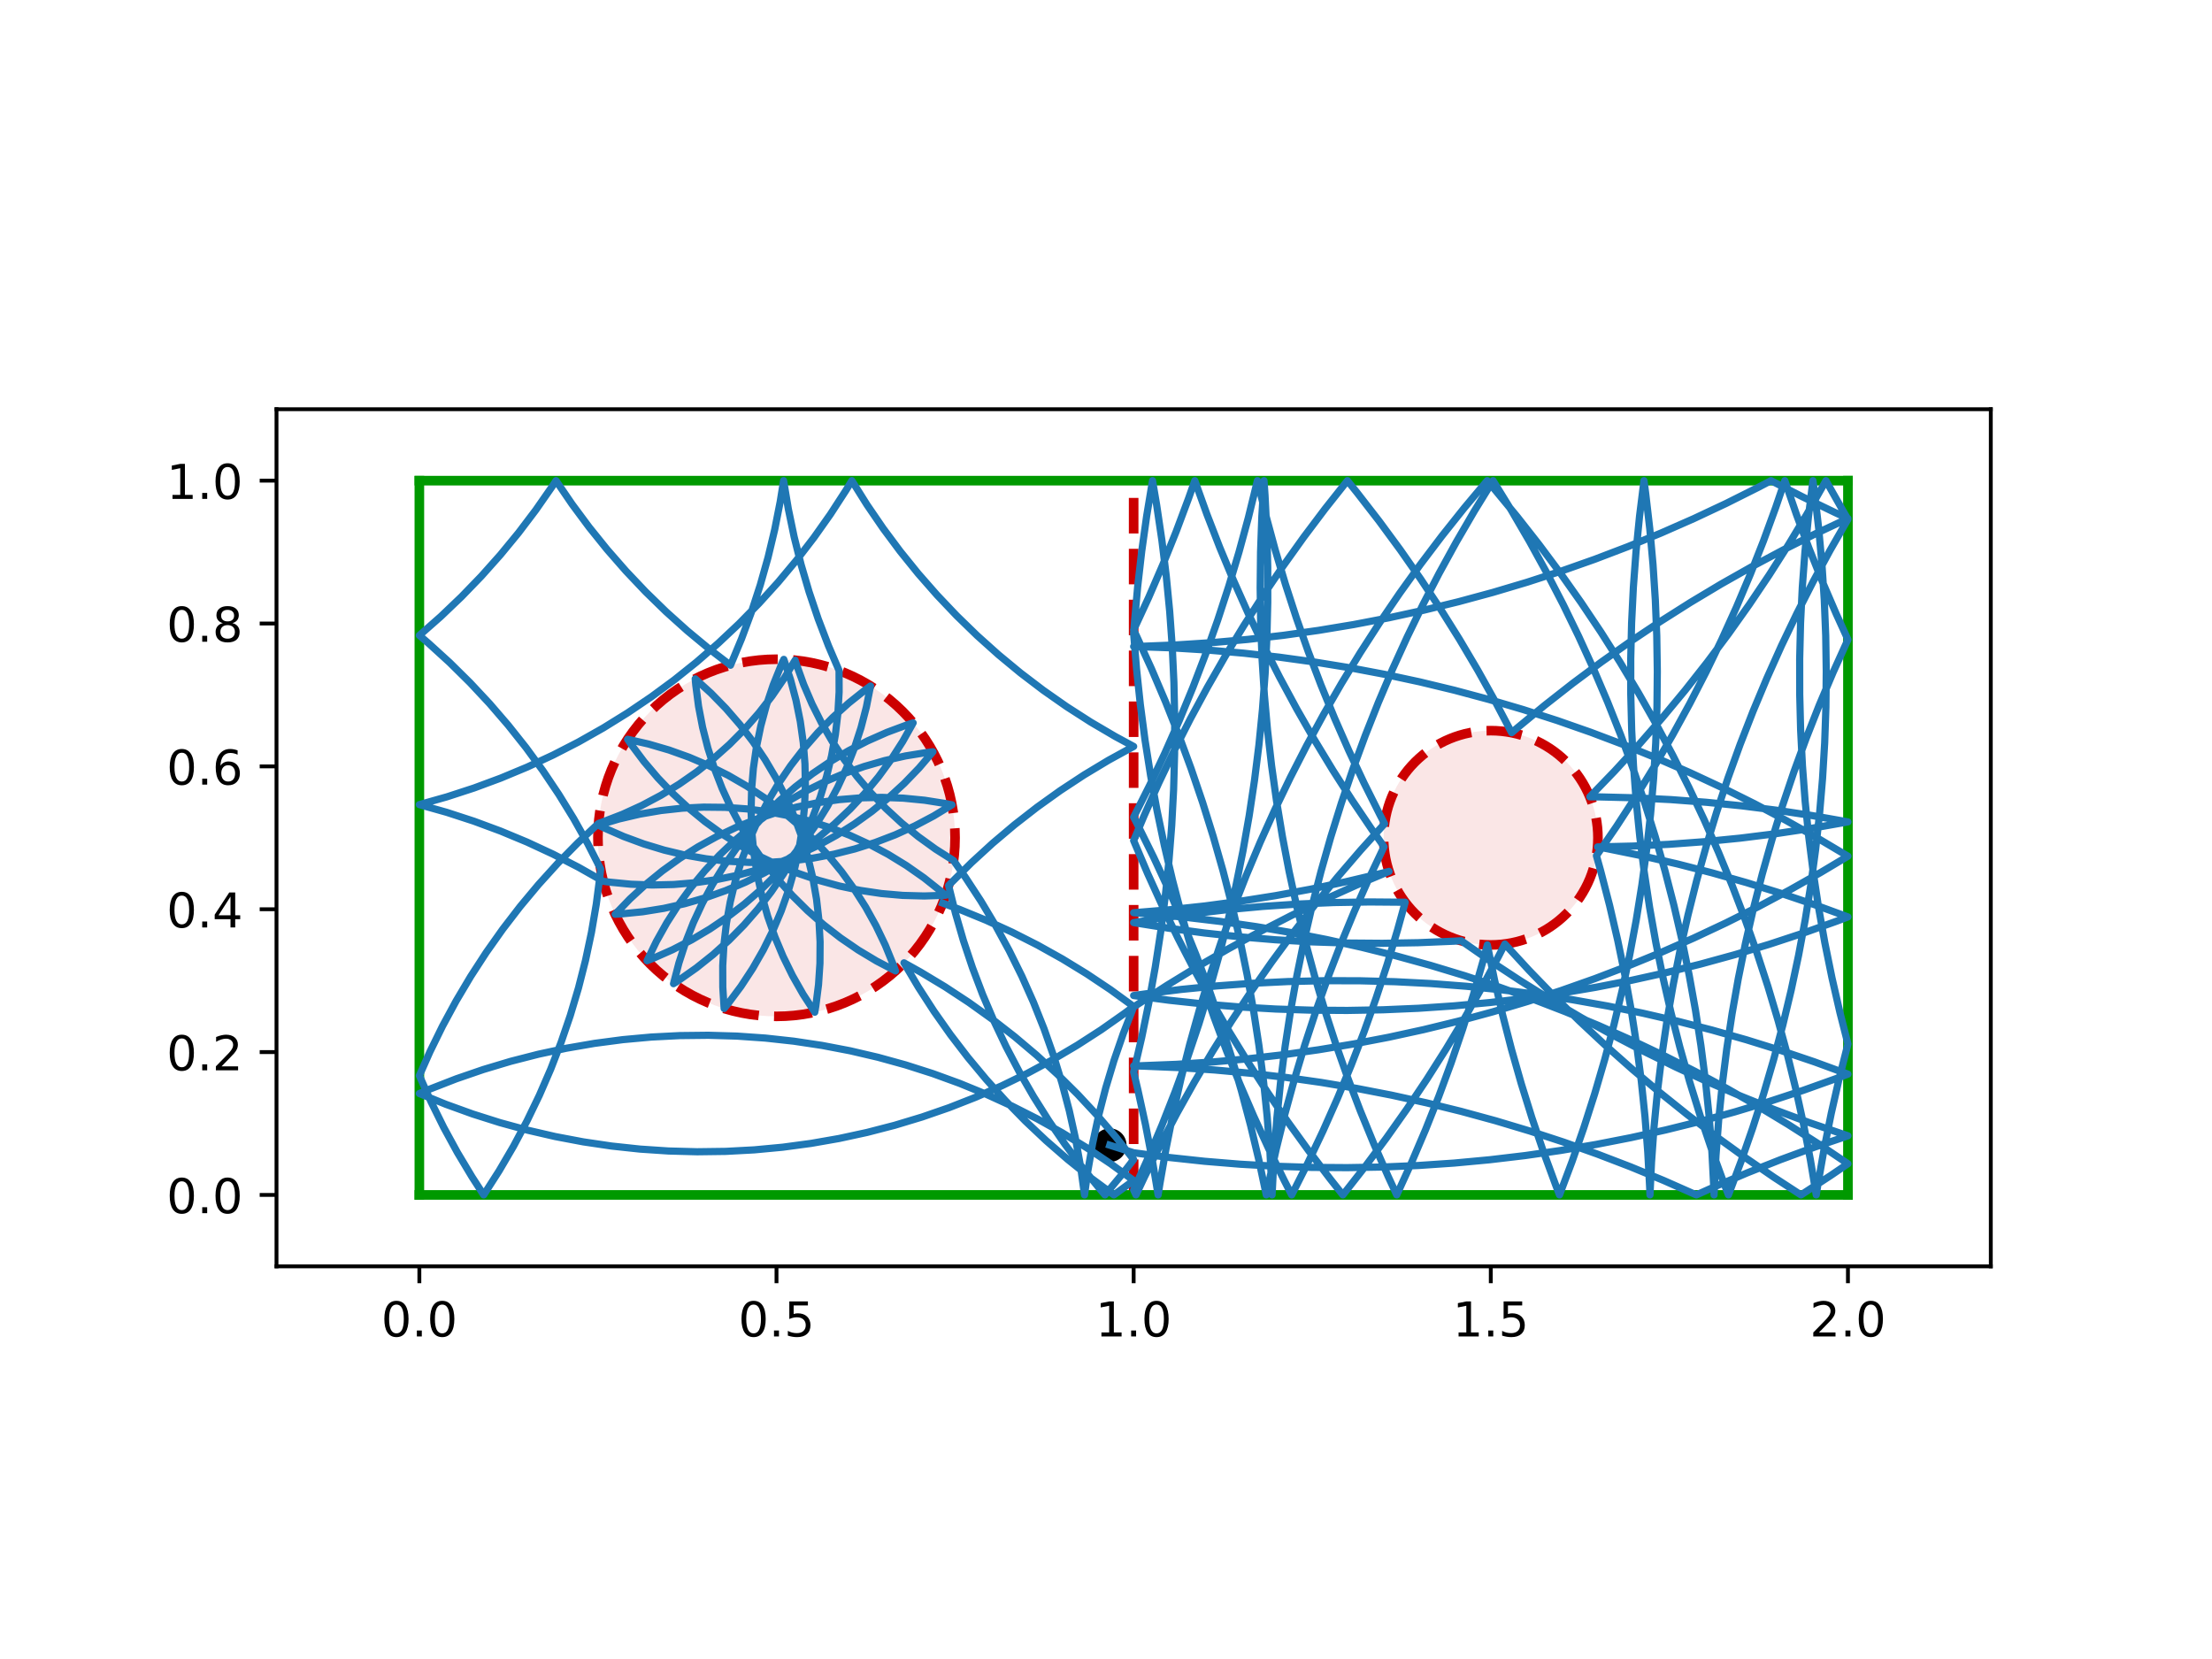 <?xml version="1.0" encoding="utf-8" standalone="no"?>
<!DOCTYPE svg PUBLIC "-//W3C//DTD SVG 1.1//EN"
  "http://www.w3.org/Graphics/SVG/1.1/DTD/svg11.dtd">
<!-- Created with matplotlib (http://matplotlib.org/) -->
<svg height="345.6pt" version="1.1" viewBox="0 0 460.8 345.6" width="460.8pt" xmlns="http://www.w3.org/2000/svg" xmlns:xlink="http://www.w3.org/1999/xlink">
 <defs>
  <style type="text/css">
*{stroke-linecap:butt;stroke-linejoin:round;}
  </style>
 </defs>
 <g id="figure_1">
  <g id="patch_1">
   <path d="M 0 345.6 
L 460.8 345.6 
L 460.8 0 
L 0 0 
z
" style="fill:#ffffff;"/>
  </g>
  <g id="axes_1">
   <g id="patch_2">
    <path d="M 57.6 263.808 
L 414.72 263.808 
L 414.72 85.248 
L 57.6 85.248 
z
" style="fill:#ffffff;"/>
   </g>
   <g id="PathCollection_1">
    <defs>
     <path d="M 0 3 
C 0.796 3 1.559 2.684 2.121 2.121 
C 2.684 1.559 3 0.796 3 0 
C 3 -0.796 2.684 -1.559 2.121 -2.121 
C 1.559 -2.684 0.796 -3 0 -3 
C -0.796 -3 -1.559 -2.684 -2.121 -2.121 
C -2.684 -1.559 -3 -0.796 -3 0 
C -3 0.796 -2.684 1.559 -2.121 2.121 
C -1.559 2.684 -0.796 3 0 3 
z
" id="m0c43b8bc9f" style="stroke:#000000;"/>
    </defs>
    <g clip-path="url(#peaf2e79d4a)">
     <use style="stroke:#000000;" x="231.183" xlink:href="#m0c43b8bc9f" y="238.563"/>
    </g>
   </g>
   <g id="patch_3">
    <path clip-path="url(#peaf2e79d4a)" d="M 161.76 211.728 
C 171.626 211.728 181.088 207.808 188.064 200.832 
C 195.04 193.856 198.96 184.394 198.96 174.528 
C 198.96 164.662 195.04 155.2 188.064 148.224 
C 181.088 141.248 171.626 137.328 161.76 137.328 
C 151.894 137.328 142.432 141.248 135.456 148.224 
C 128.48 155.2 124.56 164.662 124.56 174.528 
C 124.56 184.394 128.48 193.856 135.456 200.832 
C 142.432 207.808 151.894 211.728 161.76 211.728 
z
" style="fill:#cc0000;fill-opacity:0.1;stroke:#cc0000;stroke-dasharray:7.4,3.2;stroke-dashoffset:0;stroke-linejoin:miter;stroke-width:2;"/>
   </g>
   <g id="patch_4">
    <path clip-path="url(#peaf2e79d4a)" d="M 310.56 196.848 
C 316.479 196.848 322.157 194.496 326.343 190.311 
C 330.528 186.125 332.88 180.447 332.88 174.528 
C 332.88 168.609 330.528 162.931 326.343 158.745 
C 322.157 154.56 316.479 152.208 310.56 152.208 
C 304.641 152.208 298.963 154.56 294.777 158.745 
C 290.592 162.931 288.24 168.609 288.24 174.528 
C 288.24 180.447 290.592 186.125 294.777 190.311 
C 298.963 194.496 304.641 196.848 310.56 196.848 
z
" style="fill:#cc0000;fill-opacity:0.1;stroke:#cc0000;stroke-dasharray:7.4,3.2;stroke-dashoffset:0;stroke-linejoin:miter;stroke-width:2;"/>
   </g>
   <g id="matplotlib.axis_1">
    <g id="xtick_1">
     <g id="line2d_1">
      <defs>
       <path d="M 0 0 
L 0 3.5 
" id="m854feacaf5" style="stroke:#000000;stroke-width:0.8;"/>
      </defs>
      <g>
       <use style="stroke:#000000;stroke-width:0.8;" x="87.36" xlink:href="#m854feacaf5" y="263.808"/>
      </g>
     </g>
     <g id="text_1">
      <!-- 0.0 -->
      <defs>
       <path d="M 31.781 66.406 
Q 24.172 66.406 20.328 58.906 
Q 16.5 51.422 16.5 36.375 
Q 16.5 21.391 20.328 13.891 
Q 24.172 6.391 31.781 6.391 
Q 39.453 6.391 43.281 13.891 
Q 47.125 21.391 47.125 36.375 
Q 47.125 51.422 43.281 58.906 
Q 39.453 66.406 31.781 66.406 
z
M 31.781 74.219 
Q 44.047 74.219 50.516 64.516 
Q 56.984 54.828 56.984 36.375 
Q 56.984 17.969 50.516 8.266 
Q 44.047 -1.422 31.781 -1.422 
Q 19.531 -1.422 13.062 8.266 
Q 6.594 17.969 6.594 36.375 
Q 6.594 54.828 13.062 64.516 
Q 19.531 74.219 31.781 74.219 
z
" id="DejaVuSans-30"/>
       <path d="M 10.688 12.406 
L 21 12.406 
L 21 0 
L 10.688 0 
z
" id="DejaVuSans-2e"/>
      </defs>
      <g transform="translate(79.408 278.406)scale(0.1 -0.1)">
       <use xlink:href="#DejaVuSans-30"/>
       <use x="63.623" xlink:href="#DejaVuSans-2e"/>
       <use x="95.41" xlink:href="#DejaVuSans-30"/>
      </g>
     </g>
    </g>
    <g id="xtick_2">
     <g id="line2d_2">
      <g>
       <use style="stroke:#000000;stroke-width:0.8;" x="161.76" xlink:href="#m854feacaf5" y="263.808"/>
      </g>
     </g>
     <g id="text_2">
      <!-- 0.5 -->
      <defs>
       <path d="M 10.797 72.906 
L 49.516 72.906 
L 49.516 64.594 
L 19.828 64.594 
L 19.828 46.734 
Q 21.969 47.469 24.109 47.828 
Q 26.266 48.188 28.422 48.188 
Q 40.625 48.188 47.75 41.5 
Q 54.891 34.812 54.891 23.391 
Q 54.891 11.625 47.562 5.094 
Q 40.234 -1.422 26.906 -1.422 
Q 22.312 -1.422 17.547 -0.641 
Q 12.797 0.141 7.719 1.703 
L 7.719 11.625 
Q 12.109 9.234 16.797 8.062 
Q 21.484 6.891 26.703 6.891 
Q 35.156 6.891 40.078 11.328 
Q 45.016 15.766 45.016 23.391 
Q 45.016 31 40.078 35.438 
Q 35.156 39.891 26.703 39.891 
Q 22.75 39.891 18.812 39.016 
Q 14.891 38.141 10.797 36.281 
z
" id="DejaVuSans-35"/>
      </defs>
      <g transform="translate(153.808 278.406)scale(0.1 -0.1)">
       <use xlink:href="#DejaVuSans-30"/>
       <use x="63.623" xlink:href="#DejaVuSans-2e"/>
       <use x="95.41" xlink:href="#DejaVuSans-35"/>
      </g>
     </g>
    </g>
    <g id="xtick_3">
     <g id="line2d_3">
      <g>
       <use style="stroke:#000000;stroke-width:0.8;" x="236.16" xlink:href="#m854feacaf5" y="263.808"/>
      </g>
     </g>
     <g id="text_3">
      <!-- 1.0 -->
      <defs>
       <path d="M 12.406 8.297 
L 28.516 8.297 
L 28.516 63.922 
L 10.984 60.406 
L 10.984 69.391 
L 28.422 72.906 
L 38.281 72.906 
L 38.281 8.297 
L 54.391 8.297 
L 54.391 0 
L 12.406 0 
z
" id="DejaVuSans-31"/>
      </defs>
      <g transform="translate(228.208 278.406)scale(0.1 -0.1)">
       <use xlink:href="#DejaVuSans-31"/>
       <use x="63.623" xlink:href="#DejaVuSans-2e"/>
       <use x="95.41" xlink:href="#DejaVuSans-30"/>
      </g>
     </g>
    </g>
    <g id="xtick_4">
     <g id="line2d_4">
      <g>
       <use style="stroke:#000000;stroke-width:0.8;" x="310.56" xlink:href="#m854feacaf5" y="263.808"/>
      </g>
     </g>
     <g id="text_4">
      <!-- 1.5 -->
      <g transform="translate(302.608 278.406)scale(0.1 -0.1)">
       <use xlink:href="#DejaVuSans-31"/>
       <use x="63.623" xlink:href="#DejaVuSans-2e"/>
       <use x="95.41" xlink:href="#DejaVuSans-35"/>
      </g>
     </g>
    </g>
    <g id="xtick_5">
     <g id="line2d_5">
      <g>
       <use style="stroke:#000000;stroke-width:0.8;" x="384.96" xlink:href="#m854feacaf5" y="263.808"/>
      </g>
     </g>
     <g id="text_5">
      <!-- 2.0 -->
      <defs>
       <path d="M 19.188 8.297 
L 53.609 8.297 
L 53.609 0 
L 7.328 0 
L 7.328 8.297 
Q 12.938 14.109 22.625 23.891 
Q 32.328 33.688 34.812 36.531 
Q 39.547 41.844 41.422 45.531 
Q 43.312 49.219 43.312 52.781 
Q 43.312 58.594 39.234 62.25 
Q 35.156 65.922 28.609 65.922 
Q 23.969 65.922 18.812 64.312 
Q 13.672 62.703 7.812 59.422 
L 7.812 69.391 
Q 13.766 71.781 18.938 73 
Q 24.125 74.219 28.422 74.219 
Q 39.75 74.219 46.484 68.547 
Q 53.219 62.891 53.219 53.422 
Q 53.219 48.922 51.531 44.891 
Q 49.859 40.875 45.406 35.406 
Q 44.188 33.984 37.641 27.219 
Q 31.109 20.453 19.188 8.297 
z
" id="DejaVuSans-32"/>
      </defs>
      <g transform="translate(377.008 278.406)scale(0.1 -0.1)">
       <use xlink:href="#DejaVuSans-32"/>
       <use x="63.623" xlink:href="#DejaVuSans-2e"/>
       <use x="95.41" xlink:href="#DejaVuSans-30"/>
      </g>
     </g>
    </g>
   </g>
   <g id="matplotlib.axis_2">
    <g id="ytick_1">
     <g id="line2d_6">
      <defs>
       <path d="M 0 0 
L -3.5 0 
" id="m9e88152860" style="stroke:#000000;stroke-width:0.8;"/>
      </defs>
      <g>
       <use style="stroke:#000000;stroke-width:0.8;" x="57.6" xlink:href="#m9e88152860" y="248.928"/>
      </g>
     </g>
     <g id="text_6">
      <!-- 0.0 -->
      <g transform="translate(34.697 252.727)scale(0.1 -0.1)">
       <use xlink:href="#DejaVuSans-30"/>
       <use x="63.623" xlink:href="#DejaVuSans-2e"/>
       <use x="95.41" xlink:href="#DejaVuSans-30"/>
      </g>
     </g>
    </g>
    <g id="ytick_2">
     <g id="line2d_7">
      <g>
       <use style="stroke:#000000;stroke-width:0.8;" x="57.6" xlink:href="#m9e88152860" y="219.168"/>
      </g>
     </g>
     <g id="text_7">
      <!-- 0.2 -->
      <g transform="translate(34.697 222.967)scale(0.1 -0.1)">
       <use xlink:href="#DejaVuSans-30"/>
       <use x="63.623" xlink:href="#DejaVuSans-2e"/>
       <use x="95.41" xlink:href="#DejaVuSans-32"/>
      </g>
     </g>
    </g>
    <g id="ytick_3">
     <g id="line2d_8">
      <g>
       <use style="stroke:#000000;stroke-width:0.8;" x="57.6" xlink:href="#m9e88152860" y="189.408"/>
      </g>
     </g>
     <g id="text_8">
      <!-- 0.4 -->
      <defs>
       <path d="M 37.797 64.312 
L 12.891 25.391 
L 37.797 25.391 
z
M 35.203 72.906 
L 47.609 72.906 
L 47.609 25.391 
L 58.016 25.391 
L 58.016 17.188 
L 47.609 17.188 
L 47.609 0 
L 37.797 0 
L 37.797 17.188 
L 4.891 17.188 
L 4.891 26.703 
z
" id="DejaVuSans-34"/>
      </defs>
      <g transform="translate(34.697 193.207)scale(0.1 -0.1)">
       <use xlink:href="#DejaVuSans-30"/>
       <use x="63.623" xlink:href="#DejaVuSans-2e"/>
       <use x="95.41" xlink:href="#DejaVuSans-34"/>
      </g>
     </g>
    </g>
    <g id="ytick_4">
     <g id="line2d_9">
      <g>
       <use style="stroke:#000000;stroke-width:0.8;" x="57.6" xlink:href="#m9e88152860" y="159.648"/>
      </g>
     </g>
     <g id="text_9">
      <!-- 0.6 -->
      <defs>
       <path d="M 33.016 40.375 
Q 26.375 40.375 22.484 35.828 
Q 18.609 31.297 18.609 23.391 
Q 18.609 15.531 22.484 10.953 
Q 26.375 6.391 33.016 6.391 
Q 39.656 6.391 43.531 10.953 
Q 47.406 15.531 47.406 23.391 
Q 47.406 31.297 43.531 35.828 
Q 39.656 40.375 33.016 40.375 
z
M 52.594 71.297 
L 52.594 62.312 
Q 48.875 64.062 45.094 64.984 
Q 41.312 65.922 37.594 65.922 
Q 27.828 65.922 22.672 59.328 
Q 17.531 52.734 16.797 39.406 
Q 19.672 43.656 24.016 45.922 
Q 28.375 48.188 33.594 48.188 
Q 44.578 48.188 50.953 41.516 
Q 57.328 34.859 57.328 23.391 
Q 57.328 12.156 50.688 5.359 
Q 44.047 -1.422 33.016 -1.422 
Q 20.359 -1.422 13.672 8.266 
Q 6.984 17.969 6.984 36.375 
Q 6.984 53.656 15.188 63.938 
Q 23.391 74.219 37.203 74.219 
Q 40.922 74.219 44.703 73.484 
Q 48.484 72.75 52.594 71.297 
z
" id="DejaVuSans-36"/>
      </defs>
      <g transform="translate(34.697 163.447)scale(0.1 -0.1)">
       <use xlink:href="#DejaVuSans-30"/>
       <use x="63.623" xlink:href="#DejaVuSans-2e"/>
       <use x="95.41" xlink:href="#DejaVuSans-36"/>
      </g>
     </g>
    </g>
    <g id="ytick_5">
     <g id="line2d_10">
      <g>
       <use style="stroke:#000000;stroke-width:0.8;" x="57.6" xlink:href="#m9e88152860" y="129.888"/>
      </g>
     </g>
     <g id="text_10">
      <!-- 0.8 -->
      <defs>
       <path d="M 31.781 34.625 
Q 24.75 34.625 20.719 30.859 
Q 16.703 27.094 16.703 20.516 
Q 16.703 13.922 20.719 10.156 
Q 24.75 6.391 31.781 6.391 
Q 38.812 6.391 42.859 10.172 
Q 46.922 13.969 46.922 20.516 
Q 46.922 27.094 42.891 30.859 
Q 38.875 34.625 31.781 34.625 
z
M 21.922 38.812 
Q 15.578 40.375 12.031 44.719 
Q 8.5 49.078 8.5 55.328 
Q 8.5 64.062 14.719 69.141 
Q 20.953 74.219 31.781 74.219 
Q 42.672 74.219 48.875 69.141 
Q 55.078 64.062 55.078 55.328 
Q 55.078 49.078 51.531 44.719 
Q 48 40.375 41.703 38.812 
Q 48.828 37.156 52.797 32.312 
Q 56.781 27.484 56.781 20.516 
Q 56.781 9.906 50.312 4.234 
Q 43.844 -1.422 31.781 -1.422 
Q 19.734 -1.422 13.25 4.234 
Q 6.781 9.906 6.781 20.516 
Q 6.781 27.484 10.781 32.312 
Q 14.797 37.156 21.922 38.812 
z
M 18.312 54.391 
Q 18.312 48.734 21.844 45.562 
Q 25.391 42.391 31.781 42.391 
Q 38.141 42.391 41.719 45.562 
Q 45.312 48.734 45.312 54.391 
Q 45.312 60.062 41.719 63.234 
Q 38.141 66.406 31.781 66.406 
Q 25.391 66.406 21.844 63.234 
Q 18.312 60.062 18.312 54.391 
z
" id="DejaVuSans-38"/>
      </defs>
      <g transform="translate(34.697 133.687)scale(0.1 -0.1)">
       <use xlink:href="#DejaVuSans-30"/>
       <use x="63.623" xlink:href="#DejaVuSans-2e"/>
       <use x="95.41" xlink:href="#DejaVuSans-38"/>
      </g>
     </g>
    </g>
    <g id="ytick_6">
     <g id="line2d_11">
      <g>
       <use style="stroke:#000000;stroke-width:0.8;" x="57.6" xlink:href="#m9e88152860" y="100.128"/>
      </g>
     </g>
     <g id="text_11">
      <!-- 1.0 -->
      <g transform="translate(34.697 103.927)scale(0.1 -0.1)">
       <use xlink:href="#DejaVuSans-31"/>
       <use x="63.623" xlink:href="#DejaVuSans-2e"/>
       <use x="95.41" xlink:href="#DejaVuSans-30"/>
      </g>
     </g>
    </g>
   </g>
   <g id="line2d_12">
    <path clip-path="url(#peaf2e79d4a)" d="M 236.16 248.928 
L 236.16 100.128 
" style="fill:none;stroke:#cc0000;stroke-dasharray:7.4,3.2;stroke-dashoffset:0;stroke-width:2;"/>
   </g>
   <g id="line2d_13">
    <path clip-path="url(#peaf2e79d4a)" d="M 87.36 248.928 
L 384.96 248.928 
" style="fill:none;stroke:#009900;stroke-linecap:square;stroke-width:2;"/>
   </g>
   <g id="line2d_14">
    <path clip-path="url(#peaf2e79d4a)" d="M 384.96 248.928 
L 384.96 100.128 
" style="fill:none;stroke:#009900;stroke-linecap:square;stroke-width:2;"/>
   </g>
   <g id="line2d_15">
    <path clip-path="url(#peaf2e79d4a)" d="M 384.96 100.128 
L 87.36 100.128 
" style="fill:none;stroke:#009900;stroke-linecap:square;stroke-width:2;"/>
   </g>
   <g id="line2d_16">
    <path clip-path="url(#peaf2e79d4a)" d="M 87.36 100.128 
L 87.36 248.928 
" style="fill:none;stroke:#009900;stroke-linecap:square;stroke-width:2;"/>
   </g>
   <g id="line2d_17">
    <path clip-path="url(#peaf2e79d4a)" d="M 231.183 238.563 
L 236.16 240.139 
L 243.535 241.12 
L 250.932 241.915 
L 258.347 242.526 
L 265.774 242.95 
L 273.21 243.189 
L 280.65 243.242 
L 288.089 243.11 
L 295.522 242.791 
L 302.944 242.286 
L 310.352 241.596 
L 317.74 240.721 
L 325.104 239.662 
L 332.44 238.419 
L 339.741 236.993 
L 347.005 235.385 
L 354.227 233.596 
L 361.401 231.627 
L 368.524 229.479 
L 375.591 227.154 
L 382.598 224.652 
L 384.96 223.764 
L 377.975 221.204 
L 370.928 218.819 
L 363.823 216.611 
L 356.665 214.581 
L 349.459 212.73 
L 342.209 211.061 
L 334.92 209.573 
L 327.595 208.268 
L 320.241 207.146 
L 312.86 206.209 
L 305.459 205.456 
L 298.04 204.888 
L 290.61 204.507 
L 283.173 204.311 
L 275.733 204.301 
L 268.296 204.477 
L 260.865 204.838 
L 253.445 205.386 
L 246.041 206.119 
L 238.658 207.036 
L 236.16 207.389 
L 243.535 208.37 
L 250.932 209.165 
L 258.347 209.775 
L 265.774 210.2 
L 273.21 210.439 
L 280.65 210.492 
L 288.089 210.359 
L 295.522 210.041 
L 302.944 209.536 
L 310.352 208.846 
L 317.74 207.971 
L 325.104 206.912 
L 332.44 205.669 
L 339.741 204.243 
L 347.005 202.635 
L 354.227 200.846 
L 361.401 198.877 
L 368.524 196.729 
L 375.591 194.403 
L 382.598 191.902 
L 384.96 191.014 
L 377.975 188.454 
L 370.928 186.069 
L 363.823 183.861 
L 356.665 181.831 
L 349.459 179.98 
L 342.209 178.311 
L 334.92 176.823 
L 332.799 176.426 
L 340.237 176.248 
L 347.668 175.885 
L 355.087 175.336 
L 362.491 174.601 
L 369.874 173.682 
L 377.231 172.579 
L 384.96 171.216 
L 377.634 169.919 
L 370.278 168.805 
L 362.897 167.876 
L 355.494 167.132 
L 348.075 166.572 
L 340.645 166.199 
L 333.207 166.011 
L 331.183 165.992 
L 336.349 160.638 
L 341.38 155.157 
L 346.271 149.552 
L 351.022 143.826 
L 355.627 137.983 
L 360.085 132.026 
L 364.393 125.961 
L 368.548 119.789 
L 372.547 113.516 
L 376.388 107.144 
L 380.373 100.128 
L 384.04 106.601 
L 384.96 108.169 
L 381.254 114.619 
L 377.709 121.161 
L 374.33 127.789 
L 371.117 134.499 
L 368.073 141.288 
L 365.2 148.15 
L 362.499 155.083 
L 359.972 162.08 
L 357.621 169.139 
L 355.447 176.254 
L 353.452 183.421 
L 351.637 190.636 
L 350.002 197.894 
L 348.549 205.191 
L 347.279 212.521 
L 346.193 219.881 
L 345.291 227.266 
L 344.574 234.672 
L 344.043 242.092 
L 343.718 248.928 
L 343.66 247.441 
L 343.262 240.012 
L 342.679 232.595 
L 341.91 225.195 
L 340.956 217.817 
L 339.819 210.464 
L 338.498 203.143 
L 336.994 195.857 
L 335.308 188.61 
L 333.442 181.408 
L 332.566 178.259 
L 336.769 172.121 
L 340.818 165.879 
L 344.71 159.538 
L 348.441 153.102 
L 352.011 146.575 
L 355.416 139.96 
L 358.655 133.262 
L 361.726 126.486 
L 364.626 119.634 
L 367.354 112.713 
L 369.908 105.725 
L 371.813 100.128 
L 374.228 107.165 
L 376.818 114.139 
L 379.581 121.047 
L 382.517 127.883 
L 384.96 133.24 
L 381.89 140.016 
L 378.99 146.868 
L 376.263 153.79 
L 373.709 160.778 
L 371.331 167.827 
L 369.13 174.934 
L 367.107 182.093 
L 365.264 189.301 
L 363.602 196.553 
L 362.121 203.844 
L 360.823 211.17 
L 359.709 218.526 
L 358.779 225.907 
L 358.033 233.309 
L 357.473 240.728 
L 357.071 248.928 
L 357.014 247.441 
L 356.622 240.012 
L 356.044 232.594 
L 355.281 225.194 
L 354.333 217.815 
L 353.201 210.461 
L 351.885 203.139 
L 350.387 195.851 
L 348.707 188.604 
L 346.847 181.4 
L 344.806 174.246 
L 342.588 167.144 
L 340.193 160.101 
L 337.623 153.119 
L 334.879 146.204 
L 331.962 139.359 
L 328.876 132.59 
L 325.622 125.9 
L 322.201 119.293 
L 318.616 112.774 
L 314.869 106.346 
L 311.035 100.128 
L 307.132 106.462 
L 303.388 112.891 
L 299.806 119.412 
L 296.388 126.02 
L 293.137 132.712 
L 290.053 139.482 
L 287.14 146.328 
L 284.399 153.245 
L 281.832 160.227 
L 279.44 167.272 
L 277.225 174.375 
L 275.188 181.53 
L 273.331 188.734 
L 271.654 195.983 
L 270.159 203.271 
L 268.847 210.594 
L 267.718 217.948 
L 266.774 225.327 
L 266.014 232.728 
L 265.439 240.146 
L 264.999 248.928 
L 264.943 247.441 
L 264.551 240.012 
L 263.973 232.594 
L 263.21 225.194 
L 262.262 217.815 
L 261.129 210.461 
L 259.814 203.139 
L 258.316 195.851 
L 256.636 188.604 
L 254.775 181.4 
L 252.735 174.246 
L 250.517 167.144 
L 248.122 160.101 
L 245.551 153.119 
L 242.807 146.204 
L 239.891 139.359 
L 236.805 132.59 
L 236.16 131.23 
L 239.281 124.476 
L 242.231 117.647 
L 245.01 110.745 
L 247.616 103.777 
L 248.902 100.128 
L 251.417 107.13 
L 254.106 114.067 
L 256.968 120.934 
L 260 127.728 
L 263.201 134.444 
L 266.57 141.077 
L 270.102 147.625 
L 273.798 154.082 
L 277.654 160.445 
L 281.667 166.709 
L 285.836 172.871 
L 288.318 176.386 
L 285.131 183.109 
L 282.114 189.91 
L 279.268 196.784 
L 276.595 203.727 
L 274.096 210.734 
L 271.773 217.802 
L 269.627 224.926 
L 267.66 232.101 
L 265.873 239.323 
L 264.267 246.587 
L 263.79 248.928 
L 262.242 241.651 
L 260.513 234.415 
L 258.604 227.224 
L 256.516 220.083 
L 254.249 212.997 
L 251.807 205.97 
L 249.189 199.006 
L 246.398 192.109 
L 243.436 185.285 
L 240.304 178.536 
L 237.004 171.868 
L 236.16 170.228 
L 239.501 163.58 
L 242.675 156.852 
L 245.68 150.046 
L 248.513 143.167 
L 251.174 136.219 
L 253.66 129.207 
L 255.97 122.135 
L 258.103 115.007 
L 260.057 107.828 
L 261.941 100.128 
L 263.702 107.356 
L 265.645 114.538 
L 267.766 121.669 
L 270.064 128.745 
L 272.539 135.761 
L 275.188 142.713 
L 278.011 149.597 
L 281.004 156.408 
L 284.167 163.142 
L 287.497 169.795 
L 288.434 171.594 
L 283.447 177.115 
L 278.6 182.759 
L 273.895 188.523 
L 269.336 194.402 
L 264.925 200.393 
L 260.666 206.493 
L 256.56 212.697 
L 252.611 219.002 
L 248.821 225.404 
L 245.191 231.899 
L 241.725 238.482 
L 238.425 245.15 
L 236.646 248.928 
L 236.16 247.881 
L 239.224 241.102 
L 242.117 234.247 
L 244.838 227.323 
L 247.385 220.333 
L 249.757 213.281 
L 251.951 206.172 
L 253.968 199.011 
L 255.804 191.801 
L 257.46 184.548 
L 258.934 177.256 
L 260.225 169.929 
L 261.333 162.572 
L 262.256 155.19 
L 262.994 147.787 
L 263.548 140.368 
L 263.915 132.937 
L 264.097 125.499 
L 264.093 118.059 
L 263.903 110.622 
L 263.527 103.192 
L 263.317 100.128 
L 262.865 107.554 
L 262.598 114.989 
L 262.517 122.428 
L 262.622 129.867 
L 262.913 137.302 
L 263.389 144.726 
L 264.051 152.136 
L 264.898 159.528 
L 265.93 166.896 
L 267.146 174.236 
L 268.544 181.543 
L 270.125 188.813 
L 271.887 196.041 
L 273.829 203.223 
L 275.95 210.354 
L 278.249 217.429 
L 280.724 224.446 
L 283.373 231.398 
L 286.196 238.281 
L 289.189 245.092 
L 290.966 248.928 
L 294.056 242.16 
L 296.976 235.317 
L 299.724 228.404 
L 302.298 221.423 
L 304.697 214.381 
L 306.919 207.281 
L 308.963 200.127 
L 309.839 196.836 
L 311.334 204.124 
L 313.01 211.373 
L 314.867 218.577 
L 316.903 225.733 
L 319.118 232.836 
L 321.509 239.88 
L 324.076 246.863 
L 324.873 248.928 
L 327.492 241.964 
L 329.936 234.937 
L 332.204 227.851 
L 334.293 220.711 
L 336.204 213.521 
L 337.934 206.285 
L 339.482 199.008 
L 340.849 191.695 
L 342.032 184.35 
L 343.031 176.977 
L 343.845 169.582 
L 344.475 162.169 
L 344.919 154.743 
L 345.177 147.307 
L 345.249 139.868 
L 345.135 132.429 
L 344.835 124.995 
L 344.35 117.571 
L 343.679 110.162 
L 342.823 102.771 
L 342.471 100.128 
L 341.549 107.51 
L 340.812 114.914 
L 340.26 122.333 
L 339.893 129.764 
L 339.713 137.201 
L 339.718 144.641 
L 339.91 152.078 
L 340.287 159.509 
L 340.85 166.927 
L 341.598 174.329 
L 342.531 181.71 
L 343.649 189.066 
L 344.949 196.391 
L 346.433 203.681 
L 348.098 210.932 
L 349.944 218.14 
L 351.969 225.298 
L 354.173 232.404 
L 356.554 239.453 
L 359.11 246.44 
L 360.069 248.928 
L 362.688 241.964 
L 365.132 234.937 
L 367.399 227.851 
L 369.489 220.711 
L 371.399 213.521 
L 373.129 206.285 
L 374.678 199.008 
L 376.044 191.695 
L 377.227 184.35 
L 378.226 176.977 
L 379.041 169.582 
L 379.67 162.169 
L 380.114 154.743 
L 380.372 147.307 
L 380.444 139.868 
L 380.331 132.429 
L 380.031 124.995 
L 379.545 117.571 
L 378.874 110.162 
L 378.018 102.771 
L 377.667 100.128 
L 376.745 107.51 
L 376.007 114.914 
L 375.455 122.333 
L 375.089 129.764 
L 374.908 137.201 
L 374.914 144.641 
L 375.105 152.078 
L 375.483 159.509 
L 376.046 166.927 
L 376.794 174.329 
L 377.727 181.71 
L 378.844 189.066 
L 380.145 196.391 
L 381.628 203.681 
L 383.293 210.932 
L 384.96 217.471 
L 383.131 224.682 
L 381.482 231.937 
L 380.016 239.231 
L 378.732 246.559 
L 378.358 248.928 
L 377.133 241.59 
L 375.725 234.284 
L 374.136 227.016 
L 372.365 219.79 
L 370.414 212.611 
L 368.284 205.483 
L 365.976 198.41 
L 363.493 191.397 
L 360.834 184.448 
L 358.004 177.568 
L 355.001 170.76 
L 351.83 164.03 
L 348.492 157.382 
L 344.988 150.818 
L 341.321 144.345 
L 337.494 137.965 
L 333.508 131.683 
L 329.367 125.502 
L 325.073 119.427 
L 320.627 113.461 
L 316.035 107.608 
L 311.297 101.872 
L 309.808 100.128 
L 305.026 105.828 
L 300.388 111.645 
L 295.897 117.576 
L 291.556 123.618 
L 287.367 129.767 
L 283.333 136.018 
L 279.457 142.368 
L 275.74 148.813 
L 272.186 155.349 
L 268.796 161.972 
L 265.573 168.677 
L 262.519 175.461 
L 259.635 182.319 
L 256.923 189.247 
L 254.386 196.241 
L 252.024 203.296 
L 249.839 210.408 
L 247.833 217.572 
L 246.006 224.784 
L 244.36 232.04 
L 242.897 239.334 
L 241.615 246.663 
L 241.257 248.928 
L 240.033 241.59 
L 238.625 234.284 
L 237.035 227.016 
L 236.16 223.347 
L 237.842 216.099 
L 239.342 208.812 
L 240.659 201.49 
L 241.794 194.137 
L 242.743 186.758 
L 243.509 179.358 
L 244.089 171.941 
L 244.483 164.512 
L 244.691 157.075 
L 244.714 149.635 
L 244.55 142.197 
L 244.201 134.765 
L 243.666 127.345 
L 242.946 119.94 
L 242.041 112.555 
L 240.951 105.196 
L 240.091 100.128 
L 238.875 107.468 
L 237.842 114.835 
L 236.994 122.227 
L 236.331 129.637 
L 236.16 131.979 
L 236.765 139.394 
L 237.554 146.792 
L 238.529 154.167 
L 239.687 161.516 
L 241.029 168.834 
L 242.554 176.116 
L 244.259 183.358 
L 246.146 190.555 
L 248.212 197.702 
L 250.455 204.795 
L 252.876 211.83 
L 255.471 218.803 
L 258.24 225.708 
L 261.181 232.542 
L 264.291 239.3 
L 267.57 245.979 
L 269.084 248.928 
L 272.437 242.286 
L 275.623 235.563 
L 278.64 228.762 
L 281.485 221.888 
L 284.158 214.945 
L 286.657 207.938 
L 288.979 200.87 
L 291.125 193.746 
L 292.728 187.951 
L 285.288 187.892 
L 277.849 188.018 
L 270.416 188.331 
L 262.993 188.829 
L 255.585 189.513 
L 248.196 190.381 
L 240.831 191.434 
L 236.16 192.2 
L 243.507 193.37 
L 250.881 194.356 
L 258.278 195.157 
L 265.692 195.773 
L 273.12 196.204 
L 280.555 196.449 
L 287.995 196.508 
L 295.434 196.381 
L 302.867 196.068 
L 304.396 195.98 
L 310.508 200.223 
L 316.724 204.311 
L 323.04 208.243 
L 329.452 212.015 
L 335.957 215.626 
L 342.55 219.074 
L 349.227 222.355 
L 355.984 225.469 
L 362.817 228.412 
L 369.721 231.184 
L 376.692 233.783 
L 384.96 236.611 
L 377.915 239.004 
L 370.933 241.572 
L 364.017 244.314 
L 357.171 247.227 
L 353.383 248.928 
L 346.579 245.919 
L 339.701 243.081 
L 332.755 240.416 
L 325.745 237.925 
L 318.674 235.61 
L 311.548 233.473 
L 304.371 231.514 
L 297.147 229.736 
L 289.88 228.139 
L 282.576 226.724 
L 275.239 225.491 
L 267.874 224.443 
L 260.484 223.579 
L 253.075 222.9 
L 245.652 222.407 
L 238.219 222.099 
L 236.16 222.047 
L 237.648 222.01 
L 245.082 221.717 
L 252.506 221.237 
L 259.916 220.573 
L 267.307 219.723 
L 274.675 218.689 
L 282.014 217.471 
L 289.321 216.07 
L 296.59 214.486 
L 303.818 212.722 
L 310.999 210.777 
L 318.129 208.653 
L 325.204 206.352 
L 332.219 203.875 
L 339.17 201.223 
L 346.053 198.398 
L 352.863 195.402 
L 359.596 192.237 
L 366.248 188.904 
L 372.814 185.406 
L 379.291 181.746 
L 384.96 178.362 
L 378.566 174.559 
L 372.079 170.916 
L 365.503 167.437 
L 358.842 164.123 
L 352.1 160.976 
L 345.282 158 
L 338.391 155.194 
L 331.433 152.562 
L 324.41 150.104 
L 317.329 147.823 
L 310.193 145.719 
L 303.006 143.795 
L 295.774 142.051 
L 288.5 140.488 
L 281.189 139.107 
L 273.847 137.91 
L 266.476 136.896 
L 259.083 136.068 
L 251.671 135.424 
L 244.245 134.965 
L 236.16 134.678 
L 237.648 134.641 
L 245.082 134.348 
L 252.506 133.869 
L 259.916 133.204 
L 267.307 132.354 
L 274.675 131.32 
L 282.014 130.102 
L 289.321 128.701 
L 296.59 127.117 
L 303.818 125.353 
L 310.999 123.408 
L 318.129 121.285 
L 325.204 118.983 
L 332.219 116.506 
L 339.17 113.854 
L 346.053 111.029 
L 352.863 108.033 
L 359.596 104.868 
L 366.248 101.536 
L 368.938 100.128 
L 375.555 103.528 
L 382.255 106.762 
L 384.96 108.01 
L 378.228 111.176 
L 371.577 114.51 
L 365.011 118.009 
L 358.535 121.671 
L 352.153 125.494 
L 345.868 129.475 
L 339.684 133.613 
L 333.606 137.903 
L 327.637 142.344 
L 321.781 146.933 
L 316.041 151.666 
L 314.903 152.635 
L 311.438 146.051 
L 307.809 139.556 
L 304.019 133.154 
L 300.07 126.848 
L 295.965 120.644 
L 291.706 114.543 
L 287.296 108.552 
L 282.738 102.672 
L 280.691 100.128 
L 276.069 105.957 
L 271.593 111.9 
L 267.268 117.954 
L 263.095 124.113 
L 259.077 130.375 
L 255.217 136.735 
L 251.517 143.19 
L 247.98 149.735 
L 244.608 156.366 
L 241.402 163.08 
L 238.365 169.872 
L 236.16 175.112 
L 239.066 181.96 
L 242.143 188.734 
L 245.388 195.429 
L 248.8 202.04 
L 252.376 208.564 
L 256.113 214.997 
L 260.011 221.335 
L 264.065 227.573 
L 268.274 233.707 
L 272.635 239.735 
L 277.146 245.651 
L 279.747 248.928 
L 284.34 243.075 
L 288.785 237.11 
L 293.08 231.035 
L 297.222 224.855 
L 301.208 218.573 
L 305.036 212.193 
L 308.703 205.72 
L 312.207 199.157 
L 313.488 196.655 
L 318.527 202.129 
L 323.701 207.475 
L 329.007 212.69 
L 334.442 217.77 
L 340.002 222.713 
L 345.684 227.516 
L 351.484 232.175 
L 357.399 236.688 
L 363.425 241.051 
L 369.558 245.263 
L 375.178 248.928 
L 381.404 244.856 
L 384.96 242.429 
L 378.793 238.267 
L 372.524 234.261 
L 366.157 230.413 
L 359.695 226.725 
L 353.144 223.2 
L 346.506 219.839 
L 339.787 216.646 
L 332.989 213.621 
L 326.119 210.768 
L 319.179 208.087 
L 312.174 205.58 
L 305.108 203.249 
L 297.987 201.096 
L 290.814 199.121 
L 283.594 197.327 
L 276.331 195.713 
L 269.031 194.281 
L 261.696 193.032 
L 254.333 191.967 
L 246.946 191.087 
L 239.538 190.391 
L 236.16 190.136 
L 243.575 189.524 
L 250.972 188.728 
L 258.347 187.747 
L 265.695 186.582 
L 273.011 185.233 
L 280.292 183.702 
L 287.532 181.99 
L 289.365 181.526 
L 282.51 184.417 
L 275.73 187.479 
L 269.028 190.709 
L 262.409 194.106 
L 255.877 197.668 
L 249.436 201.391 
L 243.09 205.274 
L 236.16 209.771 
L 233.997 215.315 
L 232.057 220.942 
L 230.344 226.642 
L 228.861 232.405 
L 227.609 238.224 
L 226.59 244.088 
L 225.93 248.928 
L 225.105 243.034 
L 224.044 237.178 
L 222.75 231.368 
L 221.225 225.615 
L 219.472 219.928 
L 217.492 214.315 
L 215.289 208.786 
L 212.867 203.35 
L 210.229 198.015 
L 207.381 192.789 
L 204.325 187.682 
L 201.068 182.701 
L 198.656 179.273 
L 194.888 176.881 
L 191.27 174.267 
L 187.816 171.441 
L 184.537 168.412 
L 181.446 165.193 
L 178.553 161.794 
L 175.869 158.227 
L 173.404 154.506 
L 171.167 150.644 
L 169.165 146.655 
L 167.406 142.553 
L 165.896 138.353 
L 165.634 137.53 
L 163.331 141.354 
L 160.803 145.032 
L 158.059 148.552 
L 155.109 151.902 
L 151.963 155.068 
L 148.633 158.04 
L 145.131 160.807 
L 141.469 163.359 
L 137.661 165.687 
L 133.72 167.782 
L 129.661 169.638 
L 125.497 171.246 
L 124.681 171.529 
L 120.346 175.607 
L 116.178 179.855 
L 112.183 184.266 
L 108.367 188.834 
L 104.737 193.55 
L 101.299 198.408 
L 98.058 203.4 
L 95.019 208.517 
L 92.187 213.751 
L 89.566 219.095 
L 87.36 224.067 
L 89.783 229.502 
L 92.422 234.837 
L 95.272 240.062 
L 98.329 245.169 
L 100.762 248.928 
L 103.971 243.916 
L 106.977 238.779 
L 109.775 233.526 
L 112.361 228.166 
L 114.731 222.706 
L 116.88 217.156 
L 118.805 211.525 
L 120.504 205.821 
L 121.974 200.053 
L 123.211 194.232 
L 124.215 188.365 
L 124.983 182.464 
L 125.133 181.035 
L 122.43 175.732 
L 119.517 170.542 
L 116.399 165.473 
L 113.081 160.532 
L 109.568 155.728 
L 105.865 151.069 
L 101.979 146.561 
L 97.916 142.212 
L 93.682 138.029 
L 89.284 134.019 
L 87.36 132.362 
L 91.825 128.427 
L 96.13 124.317 
L 100.267 120.038 
L 104.229 115.597 
L 108.011 111.002 
L 111.605 106.258 
L 115.008 101.375 
L 115.831 100.128 
L 119.184 105.045 
L 122.731 109.824 
L 126.466 114.458 
L 130.384 118.938 
L 134.477 123.259 
L 138.74 127.412 
L 143.166 131.391 
L 147.747 135.19 
L 152.178 138.583 
L 154.468 133.09 
L 156.536 127.509 
L 158.38 121.85 
L 159.996 116.122 
L 161.381 110.334 
L 162.534 104.495 
L 163.239 100.128 
L 164.218 105.999 
L 165.431 111.825 
L 166.875 117.599 
L 168.55 123.31 
L 170.452 128.95 
L 172.577 134.509 
L 174.791 139.685 
L 174.802 144.148 
L 174.546 148.604 
L 174.023 153.037 
L 173.236 157.43 
L 172.186 161.768 
L 170.878 166.036 
L 169.316 170.217 
L 167.507 174.297 
L 165.456 178.261 
L 163.171 182.095 
L 160.661 185.786 
L 157.933 189.319 
L 154.999 192.682 
L 151.868 195.863 
L 148.552 198.851 
L 145.063 201.634 
L 141.413 204.203 
L 140.307 204.919 
L 141.43 200.599 
L 142.809 196.355 
L 144.441 192.2 
L 146.318 188.151 
L 148.435 184.222 
L 150.784 180.426 
L 153.357 176.779 
L 156.143 173.292 
L 159.133 169.978 
L 162.317 166.85 
L 165.682 163.919 
L 169.218 161.194 
L 172.91 158.687 
L 176.746 156.405 
L 180.712 154.357 
L 184.794 152.551 
L 188.976 150.993 
L 190.228 150.581 
L 188.045 154.475 
L 185.633 158.23 
L 183 161.834 
L 180.155 165.273 
L 177.11 168.536 
L 173.874 171.611 
L 170.46 174.485 
L 166.879 177.15 
L 163.145 179.595 
L 159.271 181.813 
L 155.272 183.793 
L 151.16 185.531 
L 146.952 187.018 
L 142.663 188.251 
L 138.307 189.224 
L 133.9 189.935 
L 129.459 190.379 
L 128.144 190.46 
L 131.244 187.248 
L 134.531 184.229 
L 137.993 181.412 
L 141.618 178.807 
L 145.392 176.425 
L 149.302 174.273 
L 153.335 172.36 
L 157.475 170.692 
L 161.707 169.275 
L 166.017 168.114 
L 170.389 167.214 
L 174.806 166.578 
L 179.254 166.208 
L 183.716 166.105 
L 188.177 166.27 
L 192.619 166.702 
L 197.028 167.4 
L 198.32 167.656 
L 194.506 169.975 
L 190.56 172.061 
L 186.496 173.906 
L 182.329 175.504 
L 178.073 176.85 
L 173.744 177.938 
L 169.358 178.765 
L 164.931 179.327 
L 160.477 179.622 
L 156.014 179.65 
L 151.557 179.411 
L 147.122 178.904 
L 142.726 178.132 
L 138.384 177.099 
L 134.112 175.806 
L 129.925 174.26 
L 125.838 172.466 
L 124.654 171.89 
L 128.931 170.616 
L 133.278 169.6 
L 137.677 168.848 
L 142.114 168.36 
L 146.571 168.139 
L 151.035 168.186 
L 155.487 168.5 
L 159.912 169.081 
L 164.295 169.927 
L 168.619 171.033 
L 172.869 172.397 
L 177.029 174.013 
L 181.085 175.876 
L 185.022 177.978 
L 188.826 180.313 
L 192.483 182.872 
L 195.98 185.645 
L 196.98 186.504 
L 192.519 186.649 
L 188.057 186.528 
L 183.611 186.139 
L 179.196 185.483 
L 174.828 184.565 
L 170.523 183.386 
L 166.297 181.951 
L 162.164 180.265 
L 158.14 178.335 
L 154.239 176.166 
L 150.474 173.768 
L 146.861 171.148 
L 143.411 168.317 
L 140.137 165.283 
L 137.051 162.059 
L 134.163 158.655 
L 131.485 155.084 
L 130.736 154.001 
L 135.088 154.992 
L 139.373 156.243 
L 143.574 157.749 
L 147.678 159.504 
L 151.67 161.501 
L 155.534 163.735 
L 159.257 166.196 
L 162.826 168.876 
L 166.228 171.765 
L 169.451 174.853 
L 172.483 178.129 
L 175.312 181.581 
L 177.93 185.196 
L 180.326 188.961 
L 182.492 192.864 
L 184.421 196.889 
L 186.104 201.023 
L 186.553 202.261 
L 182.596 200.197 
L 178.77 197.899 
L 175.088 195.376 
L 171.564 192.636 
L 168.211 189.69 
L 165.041 186.548 
L 162.065 183.222 
L 159.293 179.724 
L 156.737 176.065 
L 154.404 172.26 
L 152.304 168.322 
L 150.443 164.265 
L 148.829 160.103 
L 147.468 155.853 
L 146.364 151.528 
L 145.521 147.145 
L 144.943 142.719 
L 144.823 141.407 
L 148.126 144.409 
L 151.243 147.603 
L 154.164 150.979 
L 156.876 154.524 
L 159.371 158.225 
L 161.639 162.068 
L 163.673 166.041 
L 165.465 170.129 
L 167.009 174.317 
L 168.299 178.59 
L 169.33 182.932 
L 170.099 187.329 
L 170.603 191.764 
L 170.84 196.221 
L 170.81 200.684 
L 170.512 205.137 
L 169.947 209.565 
L 169.73 210.864 
L 167.298 207.122 
L 165.094 203.241 
L 163.127 199.234 
L 161.404 195.117 
L 159.93 190.904 
L 158.712 186.61 
L 157.754 182.25 
L 157.059 177.842 
L 156.629 173.399 
L 156.467 168.939 
L 156.572 164.477 
L 156.945 160.029 
L 157.584 155.611 
L 158.486 151.24 
L 159.65 146.931 
L 161.069 142.7 
L 162.739 138.561 
L 163.279 137.359 
L 164.682 141.596 
L 165.828 145.91 
L 166.713 150.285 
L 167.334 154.705 
L 167.689 159.154 
L 167.776 163.616 
L 167.596 168.076 
L 167.149 172.517 
L 166.436 176.923 
L 165.46 181.278 
L 164.225 185.567 
L 162.735 189.775 
L 160.995 193.885 
L 159.012 197.884 
L 156.793 201.756 
L 154.345 205.488 
L 151.678 209.067 
L 150.851 210.092 
L 150.57 205.638 
L 150.558 201.175 
L 150.813 196.719 
L 151.335 192.286 
L 152.121 187.892 
L 153.17 183.554 
L 154.477 179.286 
L 156.037 175.105 
L 157.846 171.024 
L 159.896 167.059 
L 162.18 163.225 
L 164.689 159.534 
L 167.416 156 
L 170.35 152.636 
L 173.48 149.454 
L 176.795 146.466 
L 180.283 143.681 
L 181.344 142.9 
L 180.484 147.28 
L 179.362 151.6 
L 177.984 155.845 
L 176.353 160 
L 174.477 164.05 
L 172.361 167.98 
L 170.013 171.775 
L 167.441 175.424 
L 164.656 178.911 
L 161.666 182.225 
L 158.483 185.354 
L 155.119 188.287 
L 151.584 191.012 
L 147.892 193.521 
L 144.057 195.803 
L 140.091 197.852 
L 136.01 199.659 
L 134.786 200.145 
L 136.73 196.128 
L 138.912 192.234 
L 141.323 188.478 
L 143.955 184.873 
L 146.799 181.433 
L 149.844 178.17 
L 153.079 175.094 
L 156.492 172.219 
L 160.072 169.553 
L 163.805 167.107 
L 167.679 164.889 
L 171.678 162.907 
L 175.789 161.169 
L 179.997 159.68 
L 184.286 158.446 
L 188.642 157.472 
L 193.048 156.761 
L 194.356 156.601 
L 191.455 159.993 
L 188.356 163.205 
L 185.069 166.226 
L 181.608 169.044 
L 177.984 171.649 
L 174.21 174.032 
L 170.3 176.185 
L 166.268 178.099 
L 162.129 179.768 
L 157.897 181.186 
L 153.587 182.348 
L 149.216 183.249 
L 144.798 183.886 
L 140.351 184.258 
L 135.888 184.362 
L 131.428 184.198 
L 126.986 183.767 
L 125.68 183.589 
L 120.5 180.658 
L 115.207 177.937 
L 109.81 175.429 
L 104.316 173.14 
L 98.735 171.072 
L 93.076 169.228 
L 87.36 167.616 
L 93.088 166 
L 98.747 164.156 
L 104.327 162.088 
L 109.821 159.798 
L 115.218 157.29 
L 120.511 154.568 
L 125.691 151.637 
L 130.749 148.501 
L 135.678 145.165 
L 140.47 141.635 
L 145.116 137.916 
L 149.61 134.014 
L 153.945 129.936 
L 158.113 125.687 
L 162.108 121.276 
L 165.923 116.708 
L 169.552 111.991 
L 172.99 107.132 
L 176.231 102.141 
L 177.459 100.128 
L 180.62 105.171 
L 183.981 110.083 
L 187.535 114.856 
L 191.277 119.484 
L 195.202 123.959 
L 199.302 128.273 
L 203.571 132.419 
L 208.003 136.392 
L 212.59 140.184 
L 217.325 143.79 
L 222.2 147.203 
L 227.209 150.419 
L 232.341 153.432 
L 236.16 155.499 
L 230.942 158.361 
L 225.842 161.429 
L 220.869 164.699 
L 216.031 168.165 
L 211.335 171.822 
L 206.789 175.663 
L 202.4 179.684 
L 198.176 183.876 
L 197.608 184.466 
L 199.039 190.243 
L 200.699 195.959 
L 202.587 201.603 
L 204.699 207.167 
L 207.032 212.643 
L 209.582 218.02 
L 212.345 223.292 
L 215.316 228.448 
L 218.492 233.482 
L 221.866 238.385 
L 225.433 243.149 
L 229.188 247.766 
L 230.183 248.928 
L 233.985 244.349 
L 236.16 241.554 
L 232.468 236.886 
L 228.592 232.37 
L 224.538 228.012 
L 220.313 223.82 
L 215.925 219.8 
L 211.378 215.959 
L 206.682 212.303 
L 201.844 208.837 
L 196.871 205.568 
L 191.771 202.5 
L 188.318 200.576 
L 191.349 205.698 
L 194.583 210.695 
L 198.013 215.558 
L 201.636 220.28 
L 205.444 224.854 
L 209.432 229.272 
L 213.594 233.526 
L 217.923 237.611 
L 222.411 241.519 
L 227.052 245.245 
L 232.044 248.928 
L 236.16 245.915 
L 231.348 242.414 
L 226.399 239.107 
L 221.322 236.001 
L 216.125 233.101 
L 210.816 230.411 
L 205.404 227.935 
L 199.897 225.678 
L 194.304 223.642 
L 188.634 221.832 
L 182.897 220.25 
L 177.101 218.899 
L 171.255 217.781 
L 165.369 216.897 
L 159.453 216.25 
L 153.516 215.839 
L 147.567 215.666 
L 141.615 215.732 
L 135.672 216.035 
L 129.745 216.576 
L 123.844 217.353 
L 117.979 218.366 
L 112.159 219.612 
L 106.394 221.09 
L 100.693 222.798 
L 95.064 224.732 
L 89.518 226.889 
L 87.36 227.799 
L 92.872 230.043 
L 98.47 232.066 
L 104.143 233.863 
L 109.885 235.431 
L 115.684 236.769 
L 121.532 237.874 
L 127.42 238.744 
L 133.337 239.378 
L 139.276 239.774 
L 145.225 239.933 
L 151.176 239.854 
L 157.12 239.537 
L 163.045 238.983 
L 168.944 238.192 
L 174.807 237.166 
L 180.623 235.906 
L 186.385 234.415 
L 192.082 232.694 
L 197.707 230.747 
L 203.248 228.576 
L 208.699 226.186 
L 214.049 223.58 
L 219.291 220.762 
L 224.417 217.736 
L 229.417 214.508 
L 234.284 211.082 
L 236.16 209.682 
L 231.348 206.18 
L 226.399 202.874 
L 221.322 199.768 
L 216.125 196.868 
L 210.816 194.177 
L 205.404 191.702 
L 199.897 189.444 
L 196.382 188.136 
L 196.382 188.136 
" style="fill:none;stroke:#1f77b4;stroke-linecap:square;stroke-width:1.5;"/>
   </g>
   <g id="patch_5">
    <path d="M 57.6 263.808 
L 57.6 85.248 
" style="fill:none;stroke:#000000;stroke-linecap:square;stroke-linejoin:miter;stroke-width:0.8;"/>
   </g>
   <g id="patch_6">
    <path d="M 414.72 263.808 
L 414.72 85.248 
" style="fill:none;stroke:#000000;stroke-linecap:square;stroke-linejoin:miter;stroke-width:0.8;"/>
   </g>
   <g id="patch_7">
    <path d="M 57.6 263.808 
L 414.72 263.808 
" style="fill:none;stroke:#000000;stroke-linecap:square;stroke-linejoin:miter;stroke-width:0.8;"/>
   </g>
   <g id="patch_8">
    <path d="M 57.6 85.248 
L 414.72 85.248 
" style="fill:none;stroke:#000000;stroke-linecap:square;stroke-linejoin:miter;stroke-width:0.8;"/>
   </g>
  </g>
 </g>
 <defs>
  <clipPath id="peaf2e79d4a">
   <rect height="178.56" width="357.12" x="57.6" y="85.248"/>
  </clipPath>
 </defs>
</svg>
